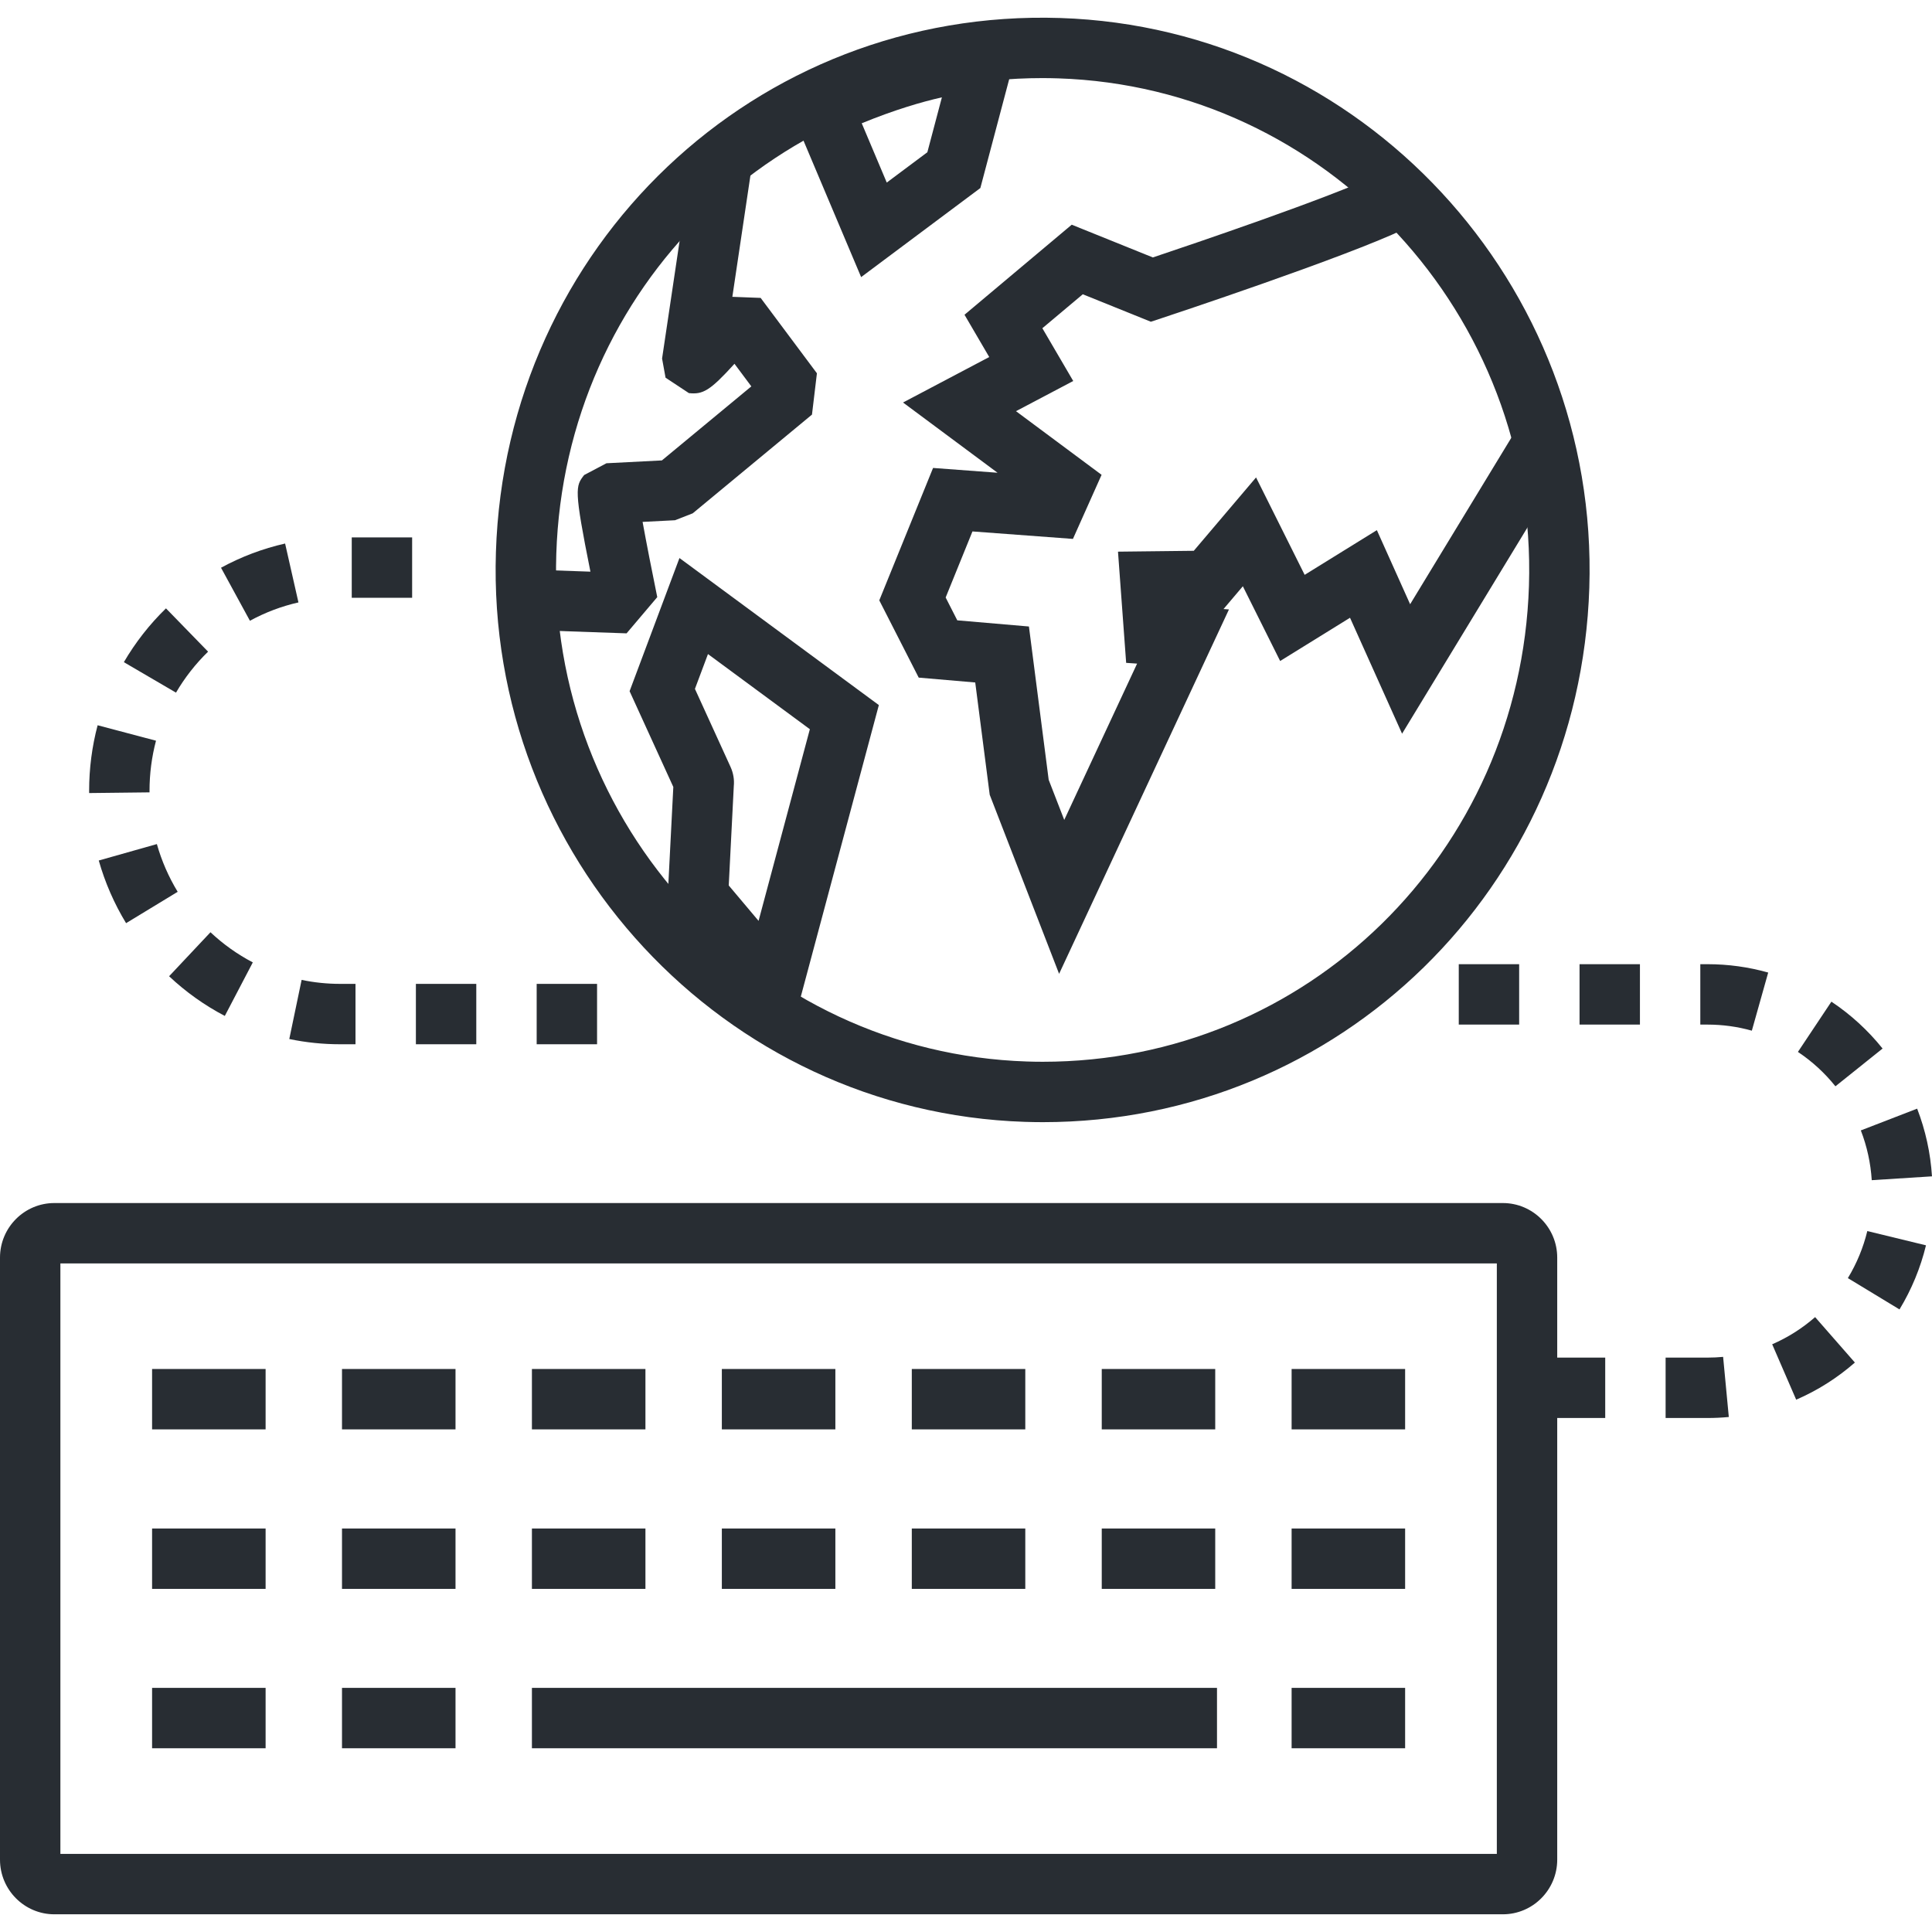 <?xml version="1.0" encoding="utf-8"?>
<!-- Generator: Adobe Illustrator 16.0.0, SVG Export Plug-In . SVG Version: 6.00 Build 0)  -->
<!DOCTYPE svg PUBLIC "-//W3C//DTD SVG 1.1//EN" "http://www.w3.org/Graphics/SVG/1.1/DTD/svg11.dtd">
<svg version="1.1" id="Layer_1" xmlns="http://www.w3.org/2000/svg" xmlns:xlink="http://www.w3.org/1999/xlink" x="0px" y="0px"
	 width="128px" height="128px" viewBox="0 0 128 128" enable-background="new 0 0 128 128" xml:space="preserve">
<g>
	<g>
		<g>
			<g>
				<path fill="#282D33" d="M99.568,126.827H3.6c-1.984,0-3.6-1.623-3.6-3.618v-39.89c0-1.993,1.615-3.614,3.6-3.614h95.969
					c1.985,0,3.601,1.621,3.601,3.614v39.89C103.169,125.204,101.554,126.827,99.568,126.827z M4.001,122.826h95.168v-39.12H4.001
					V122.826z"/>
			</g>
			<g>
				<g>
					<g>
						<rect x="10.076" y="90.699" fill="#282D33" width="7.521" height="4.001"/>
					</g>
					<g>
						<rect x="22.658" y="90.699" fill="#282D33" width="7.521" height="4.001"/>
					</g>
					<g>
						<rect x="35.241" y="90.699" fill="#282D33" width="7.521" height="4.001"/>
					</g>
					<g>
						<rect x="47.824" y="90.699" fill="#282D33" width="7.521" height="4.001"/>
					</g>
					<g>
						<rect x="60.409" y="90.699" fill="#282D33" width="7.519" height="4.001"/>
					</g>
					<g>
						<rect x="72.994" y="90.699" fill="#282D33" width="7.518" height="4.001"/>
					</g>
					<g>
						<rect x="85.573" y="90.699" fill="#282D33" width="7.52" height="4.001"/>
					</g>
				</g>
				<g>
					<g>
						<rect x="10.076" y="101.267" fill="#282D33" width="7.521" height="4.001"/>
					</g>
					<g>
						<rect x="22.658" y="101.267" fill="#282D33" width="7.521" height="4.001"/>
					</g>
					<g>
						<rect x="35.241" y="101.267" fill="#282D33" width="7.521" height="4.001"/>
					</g>
					<g>
						<rect x="47.824" y="101.267" fill="#282D33" width="7.521" height="4.001"/>
					</g>
					<g>
						<rect x="60.409" y="101.267" fill="#282D33" width="7.519" height="4.001"/>
					</g>
					<g>
						<rect x="72.994" y="101.267" fill="#282D33" width="7.518" height="4.001"/>
					</g>
					<g>
						<rect x="85.573" y="101.267" fill="#282D33" width="7.52" height="4.001"/>
					</g>
				</g>
				<g>
					<g>
						<rect x="10.076" y="111.826" fill="#282D33" width="7.521" height="4.001"/>
					</g>
					<g>
						<rect x="22.658" y="111.826" fill="#282D33" width="7.521" height="4.001"/>
					</g>
					<g>
						<rect x="35.241" y="111.826" fill="#282D33" width="45.388" height="4.001"/>
					</g>
					<g>
						<rect x="85.573" y="111.826" fill="#282D33" width="7.52" height="4.001"/>
					</g>
				</g>
			</g>
		</g>
	</g>
	<g>
		<path fill="#282D33" d="M22.531,69.185c-1.129,0-2.262-0.116-3.365-0.347l0.817-3.917c0.835,0.175,1.693,0.263,2.549,0.263
			c0.005,0,0.009,0,0.013,0h1.008v4.001h-1.006C22.541,69.185,22.536,69.185,22.531,69.185z M39.557,69.185h-4.001v-4.001h4.001
			V69.185z M31.555,69.185h-4.001v-4.001h4.001V69.185z M14.894,67.308c-1.34-0.701-2.582-1.586-3.691-2.629l2.741-2.915
			c0.844,0.793,1.787,1.465,2.805,1.997L14.894,67.308z M8.353,61.162c-0.788-1.296-1.396-2.693-1.81-4.151l3.85-1.089
			c0.314,1.111,0.778,2.174,1.379,3.162L8.353,61.162z M5.906,52.542l-0.001-0.149c0-1.471,0.189-2.933,0.563-4.343l3.868,1.024
			c-0.285,1.076-0.43,2.193-0.43,3.319l0.001,0.103L5.906,52.542z M11.66,45.889L8.206,43.87c0.765-1.308,1.703-2.507,2.79-3.564
			l2.79,2.868C12.958,43.979,12.242,44.894,11.66,45.889z M16.558,41.127l-1.915-3.513c1.337-0.729,2.766-1.268,4.246-1.604
			l0.884,3.902C18.652,40.166,17.57,40.575,16.558,41.127z M27.305,39.604h-4.001v-4.001h4.001V39.604z"/>
	</g>
	<g>
		<path fill="#282D33" d="M113.129,93.946h-2.778v-4.001h2.778c0.349,0,0.692-0.017,1.032-0.049l0.377,3.983
			C114.075,93.924,113.604,93.946,113.129,93.946z M106.35,93.946h-4.001v-4.001h4.001V93.946z M119.002,92.733l-1.59-3.671
			c1.033-0.448,1.99-1.054,2.844-1.8l2.635,3.01C121.726,91.293,120.418,92.12,119.002,92.733z M125.847,86.753l-3.421-2.075
			c0.587-0.969,1.021-2.017,1.288-3.117l3.888,0.945C127.237,84.005,126.646,85.434,125.847,86.753z M124.008,78.19
			c-0.072-1.134-0.316-2.243-0.723-3.297l3.731-1.442c0.555,1.436,0.885,2.944,0.983,4.485L124.008,78.19z M121.601,71.97
			c-0.708-0.885-1.543-1.65-2.484-2.278l2.218-3.329c1.284,0.855,2.424,1.9,3.391,3.106L121.601,71.97z M116.064,68.285
			c-0.952-0.268-1.938-0.403-2.936-0.403h-0.478V63.88h0.478c1.363,0,2.717,0.186,4.02,0.554L116.064,68.285z M108.65,67.882h-4.001
			V63.88h4.001V67.882z M100.648,67.882h-4.001V63.88h4.001V67.882z"/>
	</g>
	<g>
		<g>
			<g>
				<g>
					<g>
						<path fill="#282D33" d="M69.085,74.346C69.084,74.346,69.086,74.346,69.085,74.346c-0.394,0-0.789-0.008-1.186-0.02
							c-19.972-0.655-35.692-17.59-35.043-37.751c0.647-20.25,17.199-36.042,37.395-35.382c19.971,0.655,35.692,17.59,35.045,37.751
							C104.657,58.794,88.75,74.346,69.085,74.346z M69.059,5.174c-17.492,0-31.638,13.849-32.203,31.529
							C36.277,54.661,50.262,69.744,68.03,70.327c0.353,0.012,0.704,0.018,1.055,0.018c17.493,0,31.644-13.85,32.212-31.529
							c0.577-17.958-13.409-33.042-31.178-33.624C69.765,5.18,69.411,5.174,69.059,5.174z"/>
					</g>
				</g>
			</g>
		</g>
	</g>
	<g>
		<g>
			<g>
				<path fill="#282D33" d="M70.168,64.519l-4.597-11.864l-0.959-7.439l-3.745-0.322l-2.612-5.119l3.563-8.772l4.272,0.318
					l-6.262-4.654l5.711-3.013l-1.638-2.801l7.104-5.966l5.375,2.169c2.592-0.868,11.709-3.955,14.927-5.484l1.717,3.614
					c-3.972,1.887-15.588,5.737-16.081,5.9l-0.696,0.23l-4.509-1.82l-2.679,2.25l2.045,3.496l-3.792,2l5.671,4.216l-1.898,4.246
					l-6.657-0.495l-1.776,4.377l0.771,1.513l4.746,0.408l1.309,10.157l1.031,2.658l4.827-10.356l-0.725-0.05l-0.541-7.367
					l5.021-0.057l4.126-4.861l3.22,6.454l4.784-2.961l2.204,4.908l7.247-11.922l3.419,2.079L92.891,48.609l-3.449-7.681
					l-4.629,2.865l-2.471-4.952l-1.281,1.51l0.361,0.025L70.168,64.519z"/>
			</g>
			<g>
				<path fill="#282D33" d="M41.512,41.961l-7.075-0.247l0.14-3.999l4.54,0.159c-1.105-5.507-0.986-5.662-0.417-6.401l1.479-0.781
					l3.673-0.188l5.926-4.905l-1.117-1.497c-1.625,1.792-2.092,2.041-3.019,1.943l-1.547-1.021l-0.231-1.269l2.104-14.109
					l3.957,0.59l-1.405,9.429l1.875,0.072l3.728,4.994l-0.327,2.737l-7.901,6.541l-1.173,0.458l-2.149,0.11
					c0.251,1.38,0.624,3.286,0.972,4.984L41.512,41.961z"/>
			</g>
			<g>
				<path fill="#282D33" d="M52.138,69.455l-7.933-9.42l0.404-7.897l-2.897-6.345l3.304-8.822l13.21,9.742L52.138,69.455z
					 M48.281,58.664l1.976,2.346l3.398-12.698l-6.75-4.978l-0.864,2.306l2.36,5.171c0.185,0.408,0.257,0.843,0.215,1.269
					L48.281,58.664z"/>
			</g>
			<g>
				<path fill="#282D33" d="M57.052,18.359l-5.17-12.243l1.761-0.81c5.698-2.622,9.564-3.181,11.362-3.28l2.75-0.152l-2.804,10.584
					L57.052,18.359z M57.092,8.167l1.658,3.928l2.69-2.009l0.963-3.637C61.033,6.758,59.253,7.282,57.092,8.167z"/>
			</g>
		</g>
	</g>
</g>
</svg>
